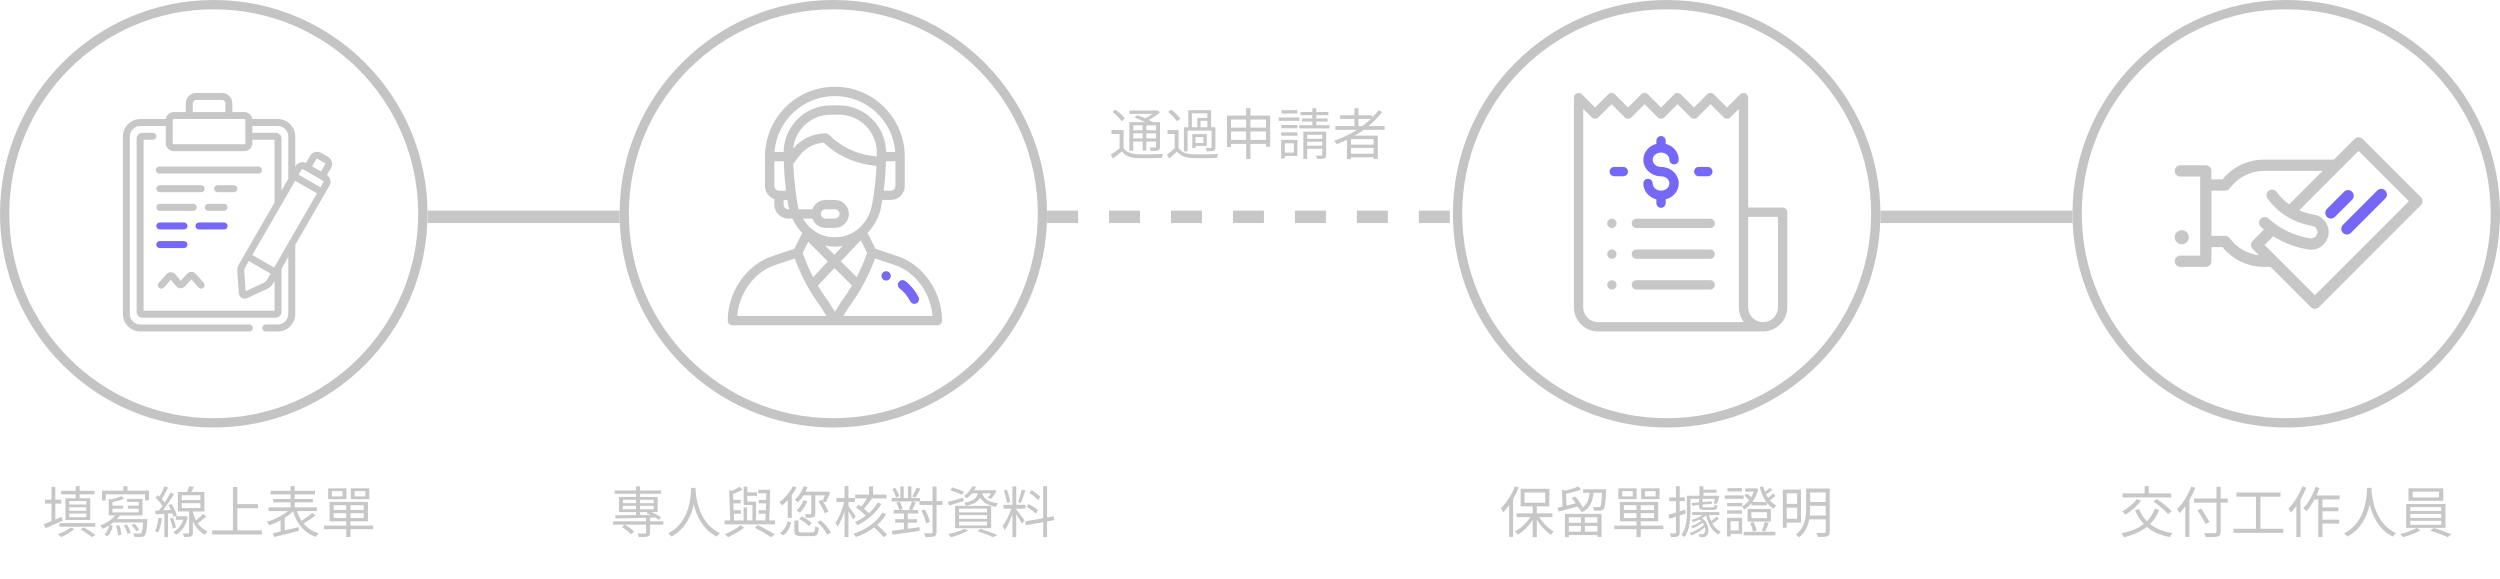 <svg width="807" height="187" viewBox="0 0 807 187" fill="none" xmlns="http://www.w3.org/2000/svg">
<path d="M286.043 87.555C285.213 87.555 284.539 88.228 284.539 89.059C284.539 89.889 285.213 90.562 286.043 90.562C286.873 90.562 287.547 89.889 287.547 89.059C287.547 88.228 286.873 87.555 286.043 87.555Z" fill="#7568F6"/>
<path d="M289.746 82.692L282.598 80.309L280.032 75.177C282.344 72.824 283.949 69.71 284.49 66.463L284.81 64.545H287.547C290.035 64.545 292.059 62.521 292.059 60.033V50.559C292.059 38.12 281.939 28 269.5 28C257.029 28 246.941 38.091 246.941 50.559V60.033C246.941 61.994 248.199 63.665 249.949 64.286V66.049C249.949 68.537 251.973 70.561 254.461 70.561H255.782C256.434 71.977 257.277 73.288 258.304 74.467C258.517 74.712 258.739 74.949 258.967 75.18L256.402 80.309L249.254 82.692C240.943 85.463 234.91 94.213 234.91 103.496C234.91 104.327 235.583 105 236.414 105H302.586C303.416 105 304.09 104.327 304.09 103.496C304.09 94.213 298.058 85.463 289.746 82.692ZM289.051 60.033C289.051 60.862 288.376 61.537 287.547 61.537H285.252C285.634 58.576 285.889 55.425 285.991 52.321C285.994 52.234 285.997 52.148 285.999 52.062H289.051V60.033ZM251.453 61.537C250.624 61.537 249.949 60.862 249.949 60.033V52.062H253.002C253.007 52.219 253.012 52.377 253.018 52.536C253.018 52.541 253.018 52.546 253.019 52.552C253.019 52.552 253.019 52.553 253.019 52.553C253.124 55.572 253.375 58.641 253.749 61.537H251.453V61.537ZM254.461 67.553C253.632 67.553 252.957 66.878 252.957 66.049V64.545H254.19L254.51 66.464C254.571 66.829 254.646 67.192 254.733 67.553H254.461ZM252.96 49.055H250.006C250.768 38.975 259.18 31.008 269.5 31.008C279.774 31.008 288.223 38.974 288.993 49.055H286.041C285.932 40.749 279.169 34.016 270.846 34.016H268.154C259.832 34.016 253.068 40.749 252.96 49.055ZM268.154 37.023H270.846C277.585 37.023 283.039 42.535 283.035 49.267C283.035 49.74 283.031 50.152 283.023 50.527C283.023 50.532 283.023 50.537 283.023 50.542L281.142 50.273C276.032 49.543 271.207 47.131 267.556 43.48C267.273 43.198 266.891 43.039 266.492 43.039C262.453 43.039 258.587 44.879 256.031 47.988C256.661 41.864 261.838 37.023 268.154 37.023ZM257.851 67.553C257.098 65.048 256.236 57.679 256.046 52.957L258.07 50.258C259.929 47.78 262.821 46.241 265.898 46.064C269.946 49.916 275.183 52.46 280.717 53.25L282.931 53.567C282.783 56.708 282.481 59.86 282.047 62.758C282.047 62.759 282.047 62.76 282.047 62.761C281.909 63.693 281.8 64.293 281.523 65.968C280.727 70.746 277.162 75.066 272.457 76.242C270.52 76.725 268.48 76.725 266.544 76.242C263.606 75.507 260.912 73.475 259.173 70.561H262.239C262.86 72.311 264.532 73.568 266.492 73.568H269.5C271.993 73.568 274.012 71.549 274.012 69.057C274.012 66.569 271.988 64.545 269.5 64.545H266.492C264.488 64.545 262.841 65.84 262.237 67.553H257.851ZM266.366 79.286C267.397 79.503 268.449 79.614 269.5 79.614C270.323 79.614 271.146 79.545 271.959 79.412L269.302 82.222L266.366 79.286ZM267.234 84.408L262.464 89.453C261.151 86.939 260.023 84.323 259.097 81.645L260.888 78.062L267.234 84.408ZM277.857 77.553L279.903 81.645C278.976 84.328 277.847 86.944 276.535 89.455L271.43 84.35L277.857 77.553ZM264.988 69.057C264.988 68.226 265.662 67.553 266.492 67.553H269.5C270.329 67.553 271.004 68.227 271.004 69.057C271.004 69.887 270.33 70.561 269.5 70.561H266.492C265.663 70.561 264.988 69.886 264.988 69.057ZM237.978 101.992C238.574 94.542 243.532 87.77 250.205 85.545L256.536 83.435C257.696 86.642 259.132 89.76 260.816 92.721C260.819 92.726 260.822 92.731 260.825 92.736C260.825 92.736 260.825 92.736 260.825 92.736C262.055 94.9 263.44 97.015 264.941 99.022L266.791 101.992H237.978ZM269.5 100.652L267.46 97.377C267.438 97.341 267.413 97.305 267.387 97.27C266.169 95.646 265.033 93.947 263.999 92.208L269.362 86.536L275.013 92.187C273.972 93.939 272.832 95.645 271.613 97.27C271.539 97.368 271.644 97.213 269.5 100.652ZM272.209 101.992L274.058 99.022C275.566 97.007 276.961 94.875 278.204 92.686C278.211 92.673 278.218 92.659 278.226 92.646C278.227 92.644 278.228 92.643 278.229 92.641C279.891 89.709 281.313 86.618 282.464 83.435L288.795 85.545C295.468 87.77 300.426 94.542 301.022 101.992H272.209Z" fill="#C7C7C7"/>
<path d="M296.503 95.906C295.498 93.895 294.025 92.107 292.245 90.738C291.587 90.231 290.643 90.354 290.136 91.013C289.63 91.671 289.753 92.615 290.411 93.122C291.833 94.216 293.009 95.643 293.812 97.251C294.184 97.995 295.087 98.294 295.829 97.924C296.572 97.553 296.874 96.65 296.503 95.906Z" fill="#7568F6"/>
<circle cx="269" cy="69" r="67.5" stroke="#C4C4C4" stroke-width="3"/>
<path d="M206.612 165.286H209.078L208.646 165.664C209.078 165.808 209.546 166.006 210.014 166.222L206.612 166.276V165.286ZM201.068 164.386V163.27H205.316V164.386H201.068ZM201.068 161.326H205.316V162.406H201.068V161.326ZM210.986 161.326V162.406H206.612V161.326H210.986ZM210.986 164.386H206.612V163.27H210.986V164.386ZM214.118 168.274H209.834V167.122L211.616 167.068C212.012 167.32 212.372 167.572 212.642 167.788L213.434 167.032C212.714 166.474 211.436 165.772 210.212 165.286H212.3V160.408H206.612V159.4H213.398V158.32H206.612V156.97H205.316V158.32H198.422V159.4H205.316V160.408H199.808V165.286H205.316V166.276C202.742 166.312 200.384 166.33 198.602 166.33L198.656 167.374C201.248 167.338 204.848 167.266 208.538 167.158V168.274H197.9V169.372H201.626L200.744 170.128C201.824 170.794 203.084 171.766 203.714 172.468L204.668 171.586C204.038 170.92 202.778 169.984 201.716 169.372H208.538V171.91C208.538 172.144 208.448 172.216 208.178 172.234C207.89 172.252 206.882 172.252 205.784 172.216C205.964 172.54 206.162 173.026 206.216 173.368C207.656 173.368 208.556 173.368 209.114 173.17C209.69 172.99 209.834 172.63 209.834 171.946V169.372H214.118V168.274ZM223.082 157.492C222.956 159.868 222.956 168.454 215.666 172.18C216.08 172.45 216.512 172.882 216.746 173.206C221.3 170.74 223.154 166.402 223.946 162.802C224.81 166.402 226.79 171.01 231.434 173.206C231.632 172.846 232.046 172.396 232.424 172.108C225.656 169.012 224.684 160.696 224.522 158.32C224.54 158.014 224.54 157.726 224.558 157.492H223.082ZM238.994 169.534C237.896 170.524 235.736 171.748 234.008 172.45C234.332 172.702 234.782 173.152 235.016 173.404C236.708 172.648 238.85 171.424 240.236 170.344L238.994 169.534ZM243.656 170.38C245.582 171.334 247.634 172.54 248.822 173.422L250.064 172.504C248.732 171.622 246.59 170.434 244.628 169.498L243.656 170.38ZM248.318 167.986C248.462 165.358 248.57 161.2 248.588 158.086H244.754V159.238H247.346C247.346 159.922 247.328 160.642 247.31 161.362H244.934V162.496H247.292C247.274 163.234 247.238 163.972 247.22 164.692H244.898V165.826H247.166C247.13 166.618 247.094 167.338 247.04 167.986H244.052V161.938H241.226V160.066H244.394V158.932H241.226V157.096H240.056V163.018H242.882V167.986H241.154V163.81H240.038V167.986H236.942L236.87 165.826H239.156V164.692H236.816L236.744 162.496H239.138V161.362H236.708L236.636 159.454C237.662 159.04 238.778 158.554 239.714 158.068L238.67 157.114C238.094 157.51 237.176 158.032 236.276 158.464L235.376 158.194L235.718 167.986H233.864V169.246H250.172V167.986H248.318ZM261.89 159.886V165.736C261.89 165.934 261.836 165.988 261.584 166.006C261.368 166.006 260.612 166.006 259.784 165.988C259.964 166.312 260.162 166.816 260.216 167.158C261.332 167.158 262.07 167.14 262.556 166.96C263.042 166.762 263.168 166.402 263.168 165.736V159.886H266.282C266.048 160.552 265.76 161.2 265.508 161.704L265.256 161.362L264.158 161.83C264.986 163.018 265.85 164.638 266.228 165.682L267.398 165.142C267.056 164.26 266.39 163 265.652 161.938L266.57 162.118C266.984 161.326 267.524 160.03 267.992 158.914L267.056 158.68L266.84 158.716H260.036C260.27 158.248 260.486 157.744 260.666 157.258L259.442 156.952C258.83 158.662 257.786 160.282 256.562 161.362C256.868 161.542 257.354 161.956 257.57 162.19C258.2 161.578 258.83 160.768 259.388 159.886H261.89ZM262.016 168.886C261.35 168.166 260 167.248 258.848 166.708L257.948 167.5C259.118 168.076 260.432 169.03 261.062 169.768L262.016 168.886ZM259.37 161.452C258.884 162.694 258.074 163.954 257.138 164.8C257.462 164.98 257.984 165.304 258.236 165.502C259.136 164.584 260.054 163.18 260.612 161.758L259.37 161.452ZM252.872 172.792C254.276 171.856 254.996 170.254 255.428 168.652L254.258 168.256C253.88 169.75 253.088 171.208 251.774 172.036L252.872 172.792ZM255.968 156.934C254.942 158.914 253.286 160.858 251.594 162.118C251.846 162.37 252.296 162.91 252.458 163.162C253.07 162.658 253.7 162.064 254.294 161.398V167.158H255.59V159.796C256.166 159.004 256.706 158.176 257.138 157.33L255.968 156.934ZM258.848 171.856C257.894 171.856 257.75 171.766 257.75 171.298V168.04H256.418V171.298C256.418 172.684 256.904 173.062 258.758 173.062H262.232C263.762 173.062 264.158 172.522 264.338 170.362C263.96 170.272 263.42 170.074 263.132 169.858C263.06 171.604 262.934 171.856 262.142 171.856H258.848ZM263.834 168.598C265.166 169.732 266.516 171.424 267.02 172.594L268.208 171.91C267.632 170.704 266.264 169.102 264.914 167.95L263.834 168.598ZM276.308 163.774C277.37 164.53 278.648 165.61 279.494 166.438C278.396 167.284 277.172 168.022 275.93 168.562C276.236 168.796 276.614 169.228 276.776 169.534C279.944 168.022 282.806 165.52 284.516 162.676L283.346 162.208C282.644 163.414 281.654 164.584 280.502 165.61C280.07 165.196 279.494 164.71 278.9 164.224C279.728 163.288 280.718 162.01 281.51 160.912L281.438 160.876H286.172V159.652H281.834V156.988H280.52V159.652H276.038V160.876H279.89C279.368 161.758 278.648 162.766 278.018 163.558C277.712 163.324 277.388 163.09 277.1 162.892L276.308 163.774ZM276.218 166.69C275.876 166.168 274.418 164.062 273.878 163.396V162.028H275.984V160.786H273.878V156.934H272.618V160.786H269.99V162.028H272.492C271.934 164.494 270.782 167.302 269.648 168.814C269.882 169.12 270.206 169.642 270.35 170.002C271.196 168.832 272.006 166.942 272.618 164.98V173.35H273.878V164.98C274.454 165.916 275.156 167.104 275.462 167.716L276.218 166.69ZM284.822 165.466C283.004 168.58 279.548 171.01 275.462 172.288C275.768 172.576 276.092 173.026 276.272 173.35C278.486 172.594 280.502 171.55 282.194 170.236C283.364 171.298 284.624 172.594 285.272 173.422L286.352 172.594C285.632 171.748 284.3 170.47 283.148 169.444C284.3 168.436 285.272 167.284 286.028 166.006L284.822 165.466ZM295.91 157.366C295.586 158.212 294.956 159.472 294.506 160.246L295.424 160.66C295.928 159.94 296.54 158.806 297.098 157.834L295.91 157.366ZM290.276 160.138C290.096 159.418 289.538 158.302 288.98 157.456L288.008 157.888C288.548 158.734 289.088 159.886 289.268 160.624L290.276 160.138ZM294.308 164.638H290.402L291.356 164.296C291.23 163.648 290.834 162.64 290.366 161.902L289.322 162.262C289.736 163.018 290.132 163.99 290.24 164.638H288.494V165.772H291.788V167.608H288.944V168.724H291.788V170.848C290.312 171.046 288.962 171.208 287.882 171.334L288.08 172.594C290.366 172.288 293.732 171.82 296.864 171.37L296.828 170.182L293.03 170.686V168.724H295.982V167.608H293.03V165.772H296.36V164.638H294.452C294.794 164.008 295.226 163.072 295.604 162.226L294.398 161.866C294.164 162.604 293.732 163.684 293.372 164.368L294.308 164.638ZM304.226 161.74H302.318V157.06H301.022V161.74H297.008V160.75H294.2V157.024H293.084V160.75H291.716V157.024H290.618V160.75H287.828V161.866H296.81V163H301.022V171.73C301.022 172.036 300.914 172.144 300.608 172.144C300.32 172.162 299.33 172.162 298.25 172.126C298.448 172.468 298.664 173.044 298.736 173.386C300.194 173.386 301.058 173.35 301.598 173.152C302.102 172.918 302.318 172.54 302.318 171.73V163H304.226V161.74ZM300.158 168.49C299.96 167.392 299.258 165.718 298.502 164.422L297.386 164.818C298.124 166.132 298.79 167.842 298.97 168.922L300.158 168.49ZM315.656 159.256C315.224 160.894 314.144 161.794 311.21 162.316C311.426 162.55 311.732 162.982 311.84 163.27C314.396 162.766 315.728 161.92 316.43 160.588C317.096 161.884 318.41 163.036 321.47 163.576C321.596 163.252 321.902 162.748 322.154 162.496C318.464 161.956 317.456 160.642 317.06 159.256H319.94C319.616 159.778 319.22 160.282 318.842 160.642L319.904 161.02C320.552 160.39 321.218 159.382 321.722 158.464L320.822 158.194L320.606 158.248H314.45C314.684 157.87 314.882 157.51 315.062 157.132L313.856 156.934C313.388 158.014 312.488 159.22 311.138 160.156C311.462 160.282 311.894 160.57 312.146 160.822C312.776 160.336 313.298 159.814 313.748 159.256H315.656ZM309.59 168.364H318.608V169.624H309.59V168.364ZM309.59 166.258H318.608V167.5H309.59V166.258ZM309.59 164.188H318.608V165.394H309.59V164.188ZM308.294 170.506H319.94V163.288H308.294V170.506ZM311.138 158.716C310.274 158.266 308.618 157.672 307.376 157.33L306.782 158.248C308.06 158.644 309.716 159.274 310.544 159.76L311.138 158.716ZM310.922 160.678C309.086 161.182 307.196 161.722 305.9 162.028L306.422 163.198C307.772 162.766 309.464 162.244 311.084 161.722L310.922 160.678ZM311.3 170.686C310.022 171.406 307.862 172.036 306.026 172.414C306.332 172.648 306.782 173.17 307.016 173.422C308.798 172.936 311.048 172.108 312.506 171.262L311.3 170.686ZM315.494 171.424C317.456 172.072 319.4 172.828 320.516 173.404L321.992 172.738C320.678 172.144 318.536 171.37 316.592 170.74L315.494 171.424ZM335.798 160.408C335.222 159.742 333.98 158.824 332.972 158.212L332.288 159.112C333.314 159.778 334.538 160.75 335.114 161.434L335.798 160.408ZM335.024 164.71C334.394 164.062 333.062 163.252 332 162.694L331.37 163.63C332.45 164.206 333.728 165.124 334.358 165.79L335.024 164.71ZM329.822 158.014C329.552 159.22 329.048 161.002 328.634 162.064L329.498 162.352C329.984 161.344 330.542 159.652 330.974 158.302L329.822 158.014ZM326.078 162.028C325.952 160.948 325.538 159.328 325.016 158.086L324.044 158.32C324.512 159.58 324.926 161.236 325.016 162.316L326.078 162.028ZM328.04 164.206H330.974V162.946H328.04V157.006H326.798V162.946H323.918V164.206H326.438C325.808 166.222 324.674 168.544 323.63 169.804C323.846 170.128 324.17 170.722 324.314 171.1C325.214 169.894 326.132 167.896 326.798 165.97V173.368H328.04V165.988C328.688 166.996 329.534 168.382 329.858 169.048L330.74 168.004C330.344 167.392 328.544 165.016 328.04 164.458V164.206ZM340.316 167.896L340.118 166.672L337.994 167.05V156.952H336.734V167.284L330.938 168.31L331.154 169.552L336.734 168.544V173.368H337.994V168.31L340.316 167.896Z" fill="#C7C7C7"/>
<line x1="138" y1="70" x2="200" y2="70" stroke="#C7C7C7" stroke-width="4"/>
<line x1="607" y1="70" x2="669" y2="70" stroke="#C7C7C7" stroke-width="4"/>
<line x1="338" y1="70" x2="469" y2="70" stroke="#C7C7C7" stroke-width="4" stroke-dasharray="10 10"/>
<circle cx="538" cy="69" r="67.5" stroke="#C4C4C4" stroke-width="3"/>
<path d="M575.434 66.996H564.303V31.504C564.303 30.896 563.937 30.347 563.375 30.115C562.813 29.882 562.166 30.011 561.736 30.441L557.475 34.701L553.215 30.441C552.628 29.853 551.676 29.853 551.088 30.441L546.828 34.701L542.568 30.441C541.981 29.853 541.029 29.853 540.441 30.441L536.181 34.701L531.921 30.441C531.333 29.853 530.381 29.853 529.794 30.441L525.534 34.701L521.274 30.441C520.686 29.853 519.734 29.853 519.147 30.441L514.886 34.701L510.626 30.441C510.043 29.857 509.099 29.854 508.51 30.432C508.201 30.736 508.051 31.141 508.061 31.544V99.18C508.061 103.492 511.569 107 515.881 107H569.116C569.116 107 569.116 107 569.116 107C569.117 107 569.117 107 569.118 107C573.43 107 576.938 103.492 576.938 99.18V68.5C576.938 67.669 576.265 66.996 575.434 66.996ZM515.881 103.992C513.227 103.992 511.069 101.833 511.069 99.18V35.137L513.823 37.891C514.41 38.478 515.363 38.478 515.95 37.891L520.21 33.631L524.47 37.891C525.058 38.478 526.01 38.478 526.597 37.891L530.858 33.631L535.118 37.891C535.705 38.478 536.658 38.478 537.245 37.891L541.505 33.631L545.765 37.891C546.353 38.478 547.305 38.478 547.892 37.891L552.153 33.631L556.413 37.891C557 38.478 557.953 38.478 558.54 37.891L561.296 35.135V68.5C561.296 68.514 561.298 68.527 561.298 68.541V99.18C561.298 100.994 561.921 102.664 562.961 103.992H515.881ZM573.93 99.18C573.93 101.833 571.771 103.992 569.118 103.992C566.464 103.992 564.305 101.833 564.305 99.18V70.004H573.93V99.18Z" fill="#C7C7C7"/>
<path d="M536.183 53.89C534.691 53.89 533.477 52.85 533.477 51.573C533.477 50.295 534.691 49.255 536.183 49.255C537.676 49.255 538.89 50.295 538.89 51.573C538.89 52.403 539.564 53.077 540.394 53.077C541.225 53.077 541.898 52.403 541.898 51.573C541.898 49.121 540.111 47.053 537.687 46.436V45.417C537.687 44.586 537.014 43.913 536.183 43.913C535.353 43.913 534.68 44.586 534.68 45.417V46.436C532.256 47.053 530.469 49.121 530.469 51.573C530.469 54.509 533.032 56.898 536.183 56.898C537.676 56.898 538.89 57.938 538.89 59.216C538.89 60.494 537.676 61.533 536.183 61.533C534.691 61.533 533.477 60.494 533.477 59.216C533.477 58.385 532.803 57.712 531.973 57.712C531.142 57.712 530.469 58.385 530.469 59.216C530.469 61.667 532.256 63.736 534.68 64.353V65.58C534.68 66.41 535.353 67.084 536.183 67.084C537.014 67.084 537.687 66.41 537.687 65.58V64.353C540.111 63.736 541.898 61.667 541.898 59.216C541.898 56.279 539.334 53.89 536.183 53.89Z" fill="#7568F6"/>
<path d="M551.292 53.891H548.361C547.531 53.891 546.857 54.564 546.857 55.395C546.857 56.225 547.531 56.898 548.361 56.898H551.292C552.123 56.898 552.796 56.225 552.796 55.395C552.796 54.564 552.123 53.891 551.292 53.891Z" fill="#7568F6"/>
<path d="M524.005 53.891H521.074C520.244 53.891 519.57 54.564 519.57 55.395C519.57 56.225 520.244 56.898 521.074 56.898H524.005C524.836 56.898 525.509 56.225 525.509 55.395C525.509 54.564 524.836 53.891 524.005 53.891Z" fill="#7568F6"/>
<path d="M552.052 70.606H528.227C527.396 70.606 526.723 71.28 526.723 72.11C526.723 72.941 527.396 73.614 528.227 73.614H552.052C552.882 73.614 553.556 72.941 553.556 72.11C553.556 71.28 552.882 70.606 552.052 70.606Z" fill="#C7C7C7"/>
<path d="M521.376 71.047C521.096 70.767 520.708 70.606 520.312 70.606C519.917 70.606 519.529 70.767 519.249 71.047C518.97 71.327 518.809 71.715 518.809 72.11C518.809 72.506 518.97 72.894 519.249 73.174C519.529 73.453 519.917 73.614 520.312 73.614C520.708 73.614 521.096 73.453 521.376 73.174C521.655 72.894 521.816 72.506 521.816 72.11C521.816 71.715 521.655 71.327 521.376 71.047Z" fill="#C7C7C7"/>
<path d="M552.052 80.532H528.227C527.396 80.532 526.723 81.206 526.723 82.036C526.723 82.867 527.396 83.54 528.227 83.54H552.052C552.882 83.54 553.556 82.867 553.556 82.036C553.556 81.206 552.882 80.532 552.052 80.532Z" fill="#C7C7C7"/>
<path d="M521.376 80.973C521.096 80.693 520.708 80.532 520.312 80.532C519.917 80.532 519.529 80.693 519.249 80.973C518.97 81.253 518.809 81.641 518.809 82.036C518.809 82.432 518.97 82.82 519.249 83.099C519.529 83.379 519.917 83.54 520.312 83.54C520.708 83.54 521.096 83.379 521.376 83.099C521.655 82.82 521.816 82.432 521.816 82.036C521.816 81.641 521.655 81.253 521.376 80.973Z" fill="#C7C7C7"/>
<path d="M552.052 90.457H528.227C527.396 90.457 526.723 91.13 526.723 91.961C526.723 92.791 527.396 93.465 528.227 93.465H552.052C552.882 93.465 553.556 92.791 553.556 91.961C553.556 91.13 552.882 90.457 552.052 90.457Z" fill="#C7C7C7"/>
<path d="M521.376 90.898C521.096 90.618 520.708 90.457 520.312 90.457C519.917 90.457 519.529 90.618 519.249 90.898C518.97 91.177 518.809 91.565 518.809 91.961C518.809 92.356 518.97 92.745 519.249 93.024C519.529 93.304 519.917 93.465 520.312 93.465C520.708 93.465 521.096 93.304 521.376 93.024C521.655 92.745 521.816 92.356 521.816 91.961C521.816 91.565 521.655 91.177 521.376 90.898Z" fill="#C7C7C7"/>
<path d="M489.004 156.988C487.978 159.706 486.25 162.37 484.468 164.08C484.702 164.386 485.08 165.088 485.224 165.376C485.872 164.71 486.538 163.936 487.15 163.072V173.332H488.428V161.11C489.13 159.94 489.742 158.662 490.264 157.366L489.004 156.988ZM492.118 158.986H498.796V162.28H492.118V158.986ZM501.118 166.924V165.7H496.078V163.468H500.128V157.78H490.858V163.468H494.746V165.7H489.526V166.924H493.972C492.766 168.832 490.858 170.614 489.004 171.532C489.31 171.784 489.706 172.27 489.94 172.594C491.686 171.586 493.486 169.786 494.746 167.806V173.386H496.078V167.752C497.302 169.714 499.03 171.586 500.632 172.63C500.866 172.288 501.298 171.802 501.586 171.568C499.858 170.632 498.04 168.814 496.852 166.924H501.118ZM510.874 163.774C510.478 162.748 509.434 161.308 508.408 160.264L507.346 160.822C507.796 161.308 508.264 161.866 508.66 162.46C507.634 162.712 506.626 162.964 505.69 163.198L505.528 159.382C507.202 159.04 509.038 158.536 510.388 157.978L509.47 157.006C508.48 157.492 506.842 157.996 505.348 158.374L504.196 158.05L504.376 163.504C503.8 163.648 503.26 163.774 502.792 163.882L503.152 165.16C504.844 164.71 507.112 164.098 509.29 163.504C509.47 163.828 509.614 164.116 509.704 164.386L510.874 163.774ZM510.334 166.978V168.742H506.428V166.978H510.334ZM515.662 168.742H511.594V166.978H515.662V168.742ZM511.594 171.604V169.768H515.662V171.604H511.594ZM506.428 171.604V169.768H510.334V171.604H506.428ZM505.168 173.368H506.428V172.72H515.662V173.296H516.976V165.88H505.168V173.368ZM511.018 157.942V159.076H513.124C512.872 161.488 512.206 163.378 509.848 164.404C510.136 164.62 510.496 165.07 510.622 165.358C513.286 164.134 514.078 161.938 514.384 159.076H517.12C516.976 162.082 516.814 163.234 516.562 163.522C516.418 163.702 516.256 163.72 515.986 163.702C515.716 163.702 514.978 163.702 514.204 163.63C514.402 163.972 514.528 164.44 514.564 164.818C515.356 164.854 516.148 164.872 516.58 164.836C517.048 164.782 517.372 164.656 517.642 164.332C518.092 163.828 518.254 162.406 518.434 158.5C518.452 158.302 518.452 157.942 518.452 157.942H511.018ZM534.454 160.228H530.98V158.536H534.454V160.228ZM535.696 157.636H529.756V161.128H535.696V157.636ZM527.056 160.228H523.618V158.536H527.056V160.228ZM528.316 157.636H522.412V161.128H528.316V157.636ZM524.194 167.212V165.664H528.262V167.212H524.194ZM524.194 163.108H528.262V164.638H524.194V163.108ZM533.914 164.638H529.63V163.108H533.914V164.638ZM533.914 167.212H529.63V165.664H533.914V167.212ZM536.938 169.66H529.63V168.292H535.282V162.028H522.898V168.292H528.262V169.66H521.098V170.83H528.262V173.368H529.63V170.83H536.938V169.66ZM543.994 164.494C543.4 164.692 542.788 164.89 542.212 165.07V161.776H543.868V160.552H542.212V156.952H541.006V160.552H538.81V161.776H541.006V165.448C540.088 165.736 539.242 165.988 538.558 166.168L538.9 167.464C539.53 167.266 540.25 167.032 541.006 166.78V171.856C541.006 172.108 540.916 172.18 540.7 172.18C540.484 172.18 539.782 172.18 539.008 172.162C539.188 172.504 539.35 173.062 539.404 173.368C540.52 173.386 541.204 173.332 541.618 173.152C542.068 172.918 542.212 172.558 542.212 171.856V166.384C542.86 166.168 543.526 165.952 544.174 165.736L543.994 164.494ZM545.686 161.038H553.624C553.48 161.56 553.3 162.082 553.138 162.46L554.164 162.676C554.47 162.064 554.794 161.056 555.028 160.192L554.218 159.994L554.002 160.03H549.862V159.058H554.092V158.068H549.862V156.97H548.584V160.03H544.534V165.124C544.534 167.446 544.354 170.506 542.752 172.666C543.022 172.792 543.526 173.17 543.742 173.35C545.452 171.064 545.686 167.644 545.686 165.124V161.038ZM552.958 164.602C553.966 164.602 554.308 164.332 554.398 163.234C554.11 163.162 553.678 163.036 553.444 162.892C553.408 163.648 553.3 163.756 552.814 163.756H550.366C549.7 163.756 549.592 163.702 549.592 163.342V162.91L552.616 162.622L552.508 161.794L549.592 162.064V161.092H548.44V162.172L546.118 162.388L546.208 163.234L548.44 163.018V163.342C548.44 164.368 548.818 164.602 550.276 164.602H552.958ZM554.092 166.816C553.66 167.23 552.976 167.788 552.346 168.256C552.058 167.626 551.824 166.942 551.644 166.24H554.992V165.304H546.208V166.24H549.592C548.656 166.906 547.234 167.5 546.01 167.86C546.136 168.022 546.37 168.364 546.46 168.562C547.162 168.346 547.9 168.058 548.602 167.698C548.8 167.842 548.98 168.004 549.142 168.166C548.35 168.832 546.964 169.498 545.848 169.822C546.046 170.002 546.28 170.362 546.388 170.56C547.468 170.146 548.764 169.408 549.646 168.724C549.808 168.94 549.934 169.156 550.042 169.372C548.998 170.416 547 171.55 545.416 172.072C545.632 172.27 545.866 172.63 545.992 172.864C547.432 172.27 549.196 171.208 550.348 170.182C550.582 171.1 550.438 171.892 550.078 172.216C549.88 172.414 549.646 172.45 549.376 172.45C549.106 172.45 548.728 172.432 548.314 172.378C548.494 172.666 548.584 173.098 548.602 173.368C548.962 173.404 549.286 173.404 549.574 173.404C550.078 173.386 550.456 173.296 550.852 172.936C551.86 172.072 551.842 169.084 549.43 167.266C549.916 166.978 550.366 166.672 550.744 166.348C551.374 169.12 552.652 171.46 554.686 172.558C554.848 172.252 555.208 171.838 555.442 171.604C554.308 171.1 553.408 170.164 552.724 169.012C553.426 168.58 554.236 168.004 554.884 167.428L554.092 166.816ZM562.282 157.564H557.62V158.644H562.282V157.564ZM562.858 159.922H556.756V161.02H562.858V159.922ZM562.354 163.414V162.352H557.512V163.414H562.354ZM561.22 168.238V171.244H558.628V168.238H561.22ZM562.354 167.14H557.494V173.17H558.628V172.324H562.354V167.14ZM557.512 165.808H562.354V164.728H557.512V165.808ZM562.876 172.828H573.082V171.658H562.876V172.828ZM570.364 167.284H565.342V165.34H570.364V167.284ZM571.642 164.278H564.118V168.364H571.642V164.278ZM569.806 171.586C570.148 170.866 570.562 169.786 570.94 168.796L569.68 168.49C569.482 169.318 569.05 170.542 568.726 171.298L569.806 171.586ZM567.034 171.262C566.89 170.506 566.494 169.354 566.08 168.49L564.946 168.796C565.36 169.678 565.72 170.848 565.828 171.604L567.034 171.262ZM572.38 159.31C571.984 159.724 571.318 160.282 570.76 160.714C570.526 160.354 570.292 159.958 570.094 159.562C570.706 159.184 571.408 158.68 572.038 158.194L571.264 157.456C570.886 157.834 570.274 158.374 569.752 158.788C569.5 158.212 569.302 157.6 569.14 156.988L568.042 157.24C568.51 159.058 569.212 160.732 570.184 162.046H565.666C566.494 160.894 567.178 159.49 567.556 157.87L566.8 157.582L566.584 157.636H563.362V158.716H566.098C565.882 159.346 565.612 159.958 565.27 160.516C564.874 160.084 564.334 159.634 563.848 159.292L563.092 160.03C563.614 160.426 564.208 160.984 564.622 161.47C563.938 162.334 563.128 163.036 562.282 163.486C562.552 163.72 562.876 164.188 563.038 164.476C563.866 163.99 564.658 163.288 565.36 162.442V163.126H570.382V162.298C570.994 163.09 571.714 163.738 572.524 164.206C572.722 163.882 573.1 163.414 573.388 163.18C572.596 162.766 571.894 162.172 571.3 161.434C571.894 161.056 572.56 160.57 573.154 160.084L572.38 159.31ZM580.12 159.256V162.658H576.754V159.256H580.12ZM576.754 167.464V163.882H580.12V167.464H576.754ZM581.362 168.706V158.05H575.494V170.362H576.754V168.706H581.362ZM584.206 166.42C584.296 165.61 584.314 164.818 584.314 164.08V163.27H589.336V166.42H584.206ZM589.336 158.968V162.046H584.314V158.968H589.336ZM590.632 157.708H583.018V164.08C583.018 166.87 582.712 170.254 579.688 172.576C579.958 172.756 580.462 173.206 580.678 173.494C582.712 171.928 583.63 169.786 584.026 167.644H589.336V171.604C589.336 171.928 589.21 172.036 588.868 172.054C588.58 172.054 587.446 172.072 586.276 172.036C586.492 172.378 586.708 172.972 586.78 173.332C588.31 173.332 589.3 173.296 589.876 173.098C590.452 172.864 590.632 172.45 590.632 171.604V157.708Z" fill="#C7C7C7"/>
<path d="M704.279 78.863C705.535 78.863 706.557 77.841 706.557 76.584C706.557 75.328 705.535 74.306 704.279 74.306C703.022 74.306 702 75.328 702 76.584C702 77.841 703.022 78.863 704.279 78.863Z" fill="#C7C7C7"/>
<path d="M759.256 61.89C758.544 61.178 757.39 61.178 756.678 61.89L751.137 67.431C750.426 68.143 750.426 69.297 751.137 70.009C751.493 70.365 751.96 70.543 752.426 70.543C752.893 70.543 753.359 70.365 753.715 70.009L759.256 64.468C759.968 63.756 759.968 62.602 759.256 61.89Z" fill="#7568F6"/>
<path d="M756.294 75.164C756.65 75.52 757.116 75.698 757.583 75.698C758.049 75.698 758.516 75.52 758.871 75.164L769.953 64.082C770.665 63.371 770.665 62.216 769.953 61.504C769.241 60.793 768.087 60.793 767.375 61.504L756.294 72.586C755.582 73.298 755.582 74.452 756.294 75.164Z" fill="#7568F6"/>
<path d="M781.466 63.654L762.648 44.836C761.936 44.124 760.782 44.124 760.07 44.836L753.385 51.52H730.825C725.627 51.52 720.679 53.888 717.403 57.9H713.848V55.166C713.848 54.159 713.032 53.343 712.026 53.343H703.823C702.816 53.343 702 54.159 702 55.166C702 56.172 702.816 56.989 703.823 56.989H710.203V82.508H703.823C702.816 82.508 702 83.324 702 84.331C702 85.338 702.816 86.154 703.823 86.154H712.026C713.032 86.154 713.848 85.338 713.848 84.331V79.774H717.403C720.679 83.786 725.628 86.154 730.825 86.154H732.946L745.956 99.164C746.312 99.52 746.778 99.698 747.245 99.698C747.711 99.698 748.178 99.52 748.534 99.164L781.466 66.232C781.808 65.89 782 65.426 782 64.943C782 64.46 781.808 63.996 781.466 63.654ZM719.771 76.877C719.428 76.407 718.88 76.128 718.298 76.128H713.848V61.546H718.298C718.88 61.546 719.428 61.267 719.771 60.796C722.341 57.271 726.473 55.166 730.825 55.166H749.74L738.925 65.98C737.404 64.868 736.049 63.514 734.908 61.946C734.316 61.132 733.176 60.952 732.362 61.544C731.548 62.137 731.368 63.277 731.96 64.091C735.419 68.845 740.522 71.968 746.33 72.884C747.447 73.06 748.212 74.112 748.036 75.229C747.86 76.346 746.809 77.11 745.691 76.935C740.646 76.139 736.001 73.925 732.258 70.533C731.512 69.857 730.36 69.914 729.684 70.66C729.007 71.406 729.064 72.558 729.81 73.234C730.137 73.531 730.471 73.816 730.809 74.096L727.138 77.768C726.796 78.109 726.604 78.573 726.604 79.057C726.604 79.54 726.796 80.004 727.138 80.346L729.202 82.41C725.462 81.958 722.019 79.961 719.771 76.877ZM747.245 95.297L731.004 79.057L733.794 76.266C737.208 78.436 741.051 79.894 745.123 80.536C745.422 80.583 745.72 80.606 746.014 80.606C748.766 80.606 751.195 78.6 751.637 75.796C752.126 72.694 750 69.772 746.898 69.282C745.247 69.022 743.665 68.548 742.182 67.879L761.359 48.702L777.599 64.943L747.245 95.297Z" fill="#C7C7C7"/>
<circle cx="738" cy="69" r="67.5" stroke="#C4C4C4" stroke-width="3"/>
<path d="M700.848 159.274H693.63V156.916H692.298V159.274H685.17V160.57H700.848V159.274ZM695.124 161.866C696.834 163.054 698.886 164.782 699.84 165.952L701.01 165.034C699.984 163.846 697.878 162.19 696.186 161.056L695.124 161.866ZM689.76 161.128C688.662 162.64 686.79 164.134 685.026 165.07C685.368 165.304 685.872 165.844 686.124 166.132C687.852 165.052 689.868 163.36 691.11 161.65L689.76 161.128ZM695.592 164.206C694.998 165.826 694.134 167.158 693.036 168.256C691.938 167.14 691.074 165.826 690.48 164.296L689.202 164.692C689.904 166.438 690.84 167.914 692.01 169.156C690.138 170.614 687.69 171.568 684.774 172.18C685.062 172.486 685.494 173.116 685.62 173.44C688.536 172.702 691.02 171.658 693 170.092C694.908 171.694 697.374 172.792 700.416 173.368C700.596 173.008 700.992 172.396 701.298 172.108C698.328 171.622 695.898 170.632 694.044 169.156C695.286 167.932 696.276 166.438 696.978 164.602L695.592 164.206ZM707.328 157.06C706.302 159.85 704.592 162.586 702.756 164.332C703.008 164.638 703.422 165.34 703.584 165.646C704.196 165.016 704.826 164.278 705.402 163.468V173.332H706.734V161.398C707.472 160.156 708.102 158.824 708.642 157.474L707.328 157.06ZM719.118 160.93H716.832V157.15H715.482V160.93H708.228V162.262H715.482V171.55C715.482 171.964 715.32 172.072 714.924 172.108C714.492 172.126 713.016 172.126 711.504 172.072C711.702 172.432 711.954 173.044 712.026 173.386C713.97 173.404 715.176 173.386 715.878 173.17C716.544 172.972 716.832 172.558 716.832 171.55V162.262H719.118V160.93ZM713.214 168.508C712.638 167.41 711.45 165.538 710.514 164.152L709.362 164.692C710.28 166.132 711.432 168.058 711.972 169.174L713.214 168.508ZM729.684 170.668V160.336H736.146V158.968H721.926V160.336H728.226V170.668H720.99V172H737.046V170.668H729.684ZM743.166 157.006C742.158 159.742 740.502 162.424 738.72 164.152C738.972 164.44 739.368 165.178 739.494 165.484C740.106 164.854 740.718 164.134 741.276 163.342V173.35H742.608V161.272C743.31 160.03 743.958 158.716 744.444 157.42L743.166 157.006ZM755.244 161.218V159.94H747.756C748.116 159.148 748.458 158.338 748.746 157.51L747.468 157.168C746.586 159.796 745.128 162.388 743.508 164.062C743.814 164.278 744.336 164.728 744.552 164.962C745.452 163.954 746.334 162.658 747.108 161.218H748.35V173.368H749.7V169.012H755.082V167.752H749.7V165.034H754.83V163.792H749.7V161.218H755.244ZM764.082 157.492C763.956 159.868 763.956 168.454 756.666 172.18C757.08 172.45 757.512 172.882 757.746 173.206C762.3 170.74 764.154 166.402 764.946 162.802C765.81 166.402 767.79 171.01 772.434 173.206C772.632 172.846 773.046 172.396 773.424 172.108C766.656 169.012 765.684 160.696 765.522 158.32C765.54 158.014 765.54 157.726 765.558 157.492H764.082ZM787.302 160.588H778.788V158.716H787.302V160.588ZM788.688 157.636H777.456V161.668H788.688V157.636ZM778.032 168.112H788.022V169.408H778.032V168.112ZM778.032 165.898H788.022V167.158H778.032V165.898ZM778.032 163.684H788.022V164.944H778.032V163.684ZM789.39 170.398V162.694H776.7V170.398H780.066C778.95 171.136 776.628 171.964 774.756 172.396C775.08 172.666 775.512 173.116 775.746 173.386C777.582 172.918 779.904 172.054 781.344 171.172L780.138 170.398H789.39ZM784.458 171.298C786.348 171.856 788.76 172.774 790.11 173.404L791.262 172.432C789.858 171.856 787.464 170.974 785.61 170.434L784.458 171.298Z" fill="#C7C7C7"/>
<path d="M368.836 40.46V42.044H365.812V40.46H368.836ZM373.174 42.044H370.042V40.46H373.174V42.044ZM370.042 44.672V43.034H373.174V44.672H370.042ZM365.812 44.672V43.034H368.836V44.672H365.812ZM365.812 45.698H368.836V48.614H370.042V45.698H373.174V47.336C373.174 47.57 373.102 47.642 372.868 47.642C372.652 47.642 371.878 47.66 371.032 47.624C371.194 47.93 371.356 48.398 371.41 48.722C372.616 48.722 373.372 48.704 373.84 48.524C374.308 48.326 374.452 48.002 374.452 47.354V39.434H372.184C371.788 39.218 371.32 38.966 370.798 38.714C372.13 38.048 373.48 37.148 374.434 36.248L373.606 35.618L373.354 35.69H364.57V36.752H372.076C371.356 37.274 370.474 37.796 369.61 38.174C368.764 37.814 367.882 37.454 367.108 37.184L366.262 37.94C367.342 38.336 368.62 38.912 369.682 39.434H364.552V48.686H365.812V45.698ZM363.094 38.246C362.518 37.364 361.186 36.158 360.052 35.348L359.116 36.176C360.25 37.022 361.546 38.282 362.104 39.164L363.094 38.246ZM362.698 41.99H358.81V43.25H361.402V47.876C360.484 48.614 359.458 49.37 358.594 49.91L359.242 51.206C360.268 50.45 361.222 49.676 362.14 48.884C363.238 50.306 364.858 50.936 367.216 51.026C369.196 51.116 373.012 51.08 375.01 50.99C375.082 50.594 375.28 49.982 375.424 49.676C373.282 49.82 369.178 49.874 367.216 49.784C365.11 49.712 363.562 49.118 362.698 47.768V41.99ZM384.748 36.608H389.734V38.066H386.512V41.09H384.748V36.608ZM387.52 41.09V39.002H389.734V41.09H387.52ZM383.362 42.152H391.102V47.534C391.102 47.696 391.03 47.768 390.814 47.786C390.634 47.786 389.968 47.786 389.212 47.768C389.356 48.074 389.518 48.542 389.572 48.848C390.652 48.848 391.336 48.848 391.768 48.65C392.218 48.47 392.326 48.146 392.326 47.534V41.09H390.94V35.564H383.578V41.09H382.174V48.848H383.362V42.152ZM388.492 46.166H385.918V44.258H388.492V46.166ZM389.536 43.304H384.874V47.804H385.918V47.102H389.536V43.304ZM380.986 38.318C380.428 37.436 379.186 36.212 378.088 35.384L377.062 36.14C378.16 37.004 379.366 38.246 379.906 39.146L380.986 38.318ZM380.446 41.99H376.9V43.25H379.186V47.858C378.376 48.614 377.458 49.37 376.702 49.928L377.404 51.206C378.286 50.432 379.114 49.676 379.906 48.902C381.022 50.306 382.642 50.936 385 51.026C387.016 51.116 390.814 51.08 392.83 50.99C392.884 50.594 393.1 49.982 393.262 49.676C391.102 49.82 386.962 49.874 384.982 49.784C382.876 49.712 381.292 49.1 380.446 47.768V41.99ZM403.63 45.158V42.44H408.67V45.158H403.63ZM397.384 45.158V42.44H402.262V45.158H397.384ZM402.262 38.588V41.198H397.384V38.588H402.262ZM408.67 38.588V41.198H403.63V38.588H408.67ZM403.63 37.31V34.934H402.262V37.31H396.07V47.48H397.384V46.454H402.262V51.35H403.63V46.454H408.67V47.39H410.02V37.31H403.63ZM418.768 35.564H413.656V36.644H418.768V35.564ZM419.416 37.922H412.756V39.02H419.416V37.922ZM418.804 40.352H413.584V41.414H418.804V40.352ZM413.584 43.808H418.804V42.728H413.584V43.808ZM417.67 46.238V49.262H414.736V46.238H417.67ZM418.822 45.14H413.566V51.17H414.736V50.342H418.822V45.14ZM421.954 47.048V45.752H426.832V47.048H421.954ZM426.832 43.52V44.798H421.954V43.52H426.832ZM428.092 42.494H420.712V51.332H421.954V48.002H426.832V49.946C426.832 50.162 426.778 50.216 426.562 50.234C426.328 50.234 425.59 50.252 424.78 50.216C424.96 50.522 425.122 50.99 425.158 51.314C426.274 51.314 427.03 51.314 427.498 51.134C427.966 50.936 428.092 50.612 428.092 49.964V42.494ZM424.888 40.424V39.236H428.524V38.246H424.888V37.166H428.794V36.158H424.888V34.934H423.61V36.158H419.812V37.166H423.61V38.246H420.28V39.236H423.61V40.424H419.362V41.45H429.19V40.424H424.888ZM438.514 40.694V38.39H442.51C441.664 39.2 440.746 39.974 439.774 40.694H438.514ZM443.392 46.688H436.102V44.906H443.392V46.688ZM436.102 49.622V47.75H443.392V49.622H436.102ZM446.956 41.9V40.694H441.772C443.41 39.344 444.886 37.832 446.146 36.176L445.012 35.564C444.4 36.392 443.716 37.184 442.96 37.94V37.202H438.514V34.952H437.2V37.202H432.61V38.39H437.2V40.694H431.044V41.9H438.046C435.778 43.358 433.258 44.546 430.648 45.464C430.9 45.734 431.332 46.274 431.494 46.562C432.592 46.148 433.708 45.662 434.788 45.14V51.368H436.102V50.792H443.392V51.296H444.76V43.772H437.326C438.316 43.196 439.288 42.566 440.224 41.9H446.956Z" fill="#C7C7C7"/>
<path d="M107.136 52.22C106.954 51.541 106.519 50.974 105.91 50.622L103.697 49.345C103.089 48.993 102.38 48.9 101.701 49.082C101.022 49.264 100.455 49.699 100.103 50.307L98.783 52.594C98.222 52.331 97.593 52.273 96.987 52.435C96.309 52.617 95.741 53.053 95.39 53.661L95.307 53.805V44.062C95.307 40.952 92.777 38.422 89.667 38.422H81.441C81.257 37.149 80.162 36.166 78.839 36.166H75.004V33.384C75.004 31.518 73.486 30 71.62 30H63.349C61.483 30 59.965 31.518 59.965 33.384V36.166H56.13C54.807 36.166 53.711 37.149 53.528 38.422H45.302C42.192 38.422 39.662 40.952 39.662 44.062V101.36C39.662 104.47 42.192 107 45.302 107H80.5C81.123 107 81.628 106.495 81.628 105.872C81.628 105.249 81.123 104.744 80.5 104.744H45.302C43.436 104.744 41.918 103.226 41.918 101.36V44.062C41.918 42.196 43.436 40.678 45.302 40.678H53.498V46.167C53.498 47.618 54.679 48.799 56.13 48.799H78.839C80.29 48.799 81.471 47.618 81.471 46.167V45.114H88.614V65.397L77.137 85.276C76.722 85.994 76.534 86.811 76.594 87.638L77.097 94.684C77.141 95.3 77.485 95.855 78.017 96.169C78.311 96.342 78.64 96.429 78.972 96.429C79.241 96.429 79.51 96.371 79.762 96.255L86.246 93.248C87.023 92.887 87.66 92.305 88.087 91.564L88.614 90.652V100.308H46.355V45.114H49.362C49.985 45.114 50.49 44.61 50.49 43.986C50.49 43.363 49.985 42.858 49.362 42.858H45.978C44.942 42.858 44.099 43.701 44.099 44.738V100.684C44.099 101.72 44.942 102.563 45.978 102.563H88.99C90.026 102.563 90.87 101.72 90.87 100.684V86.744L93.051 82.968V101.36C93.051 103.226 91.533 104.744 89.667 104.744H85.763C85.141 104.744 84.635 105.249 84.635 105.872C84.635 106.495 85.141 107 85.763 107H89.667C92.776 107 95.307 104.47 95.307 101.36V79.06L104.822 62.578L106.326 59.975C106.677 59.366 106.77 58.657 106.588 57.978C106.426 57.373 106.061 56.858 105.553 56.503L106.873 54.216C107.225 53.608 107.318 52.899 107.136 52.22ZM102.057 51.435C102.16 51.256 102.39 51.194 102.569 51.298L104.782 52.576C104.899 52.643 104.942 52.748 104.957 52.804C104.972 52.86 104.987 52.971 104.92 53.089L103.605 55.366L100.742 53.714L102.057 51.435ZM97.343 54.789C97.411 54.672 97.516 54.629 97.571 54.615C97.628 54.599 97.739 54.584 97.856 54.652L104.234 58.334C104.352 58.402 104.395 58.506 104.409 58.562C104.425 58.618 104.439 58.73 104.372 58.847L103.432 60.474L96.405 56.416L97.343 54.789ZM62.221 33.384C62.221 32.762 62.727 32.256 63.349 32.256H71.62C72.242 32.256 72.748 32.762 72.748 33.384V36.166H62.221V33.384ZM79.215 46.167C79.215 46.374 79.046 46.543 78.839 46.543H56.13C55.922 46.543 55.754 46.374 55.754 46.167V38.798C55.754 38.59 55.922 38.422 56.13 38.422H78.839C79.046 38.422 79.215 38.59 79.215 38.798V46.167ZM88.99 42.858H81.471V40.678H89.667C91.533 40.678 93.051 42.196 93.051 44.062V57.713L90.87 61.49V44.738C90.87 43.701 90.027 42.858 88.99 42.858ZM95.277 58.37L102.305 62.427L88.477 86.378L81.448 82.321L95.277 58.37ZM86.134 90.436C85.939 90.773 85.65 91.037 85.297 91.201V91.201L79.308 93.979L78.844 87.477C78.817 87.101 78.902 86.731 79.091 86.405L80.32 84.274L87.349 88.332L86.134 90.436Z" fill="#C7C7C7"/>
<path d="M51.313 92.929C51.527 93.12 51.795 93.214 52.061 93.214C52.372 93.214 52.682 93.085 52.905 92.835L55.141 90.317L56.872 92.382C57.219 92.796 57.729 93.041 58.269 93.054C58.81 93.063 59.33 92.846 59.696 92.448L61.778 90.188L64.085 92.799C64.498 93.266 65.211 93.311 65.677 92.898C66.144 92.486 66.188 91.773 65.776 91.306L63.192 88.382C62.84 87.983 62.334 87.752 61.803 87.747C61.796 87.746 61.79 87.746 61.783 87.746C61.259 87.746 60.756 87.966 60.401 88.352L58.326 90.605L56.59 88.534C56.239 88.115 55.723 87.87 55.176 87.862C54.628 87.85 54.107 88.085 53.744 88.493L51.219 91.337C50.804 91.802 50.847 92.516 51.313 92.929Z" fill="#C7C7C7"/>
<path d="M84.592 54.89C84.592 54.266 84.087 53.762 83.464 53.762H51.431C50.808 53.762 50.303 54.266 50.303 54.89C50.303 55.513 50.808 56.018 51.431 56.018H83.464C84.087 56.018 84.592 55.513 84.592 54.89Z" fill="#C7C7C7"/>
<path d="M51.581 62.033H64.966C65.588 62.033 66.094 61.529 66.094 60.905C66.094 60.282 65.588 59.777 64.966 59.777H51.581C50.958 59.777 50.453 60.282 50.453 60.905C50.453 61.529 50.958 62.033 51.581 62.033Z" fill="#C7C7C7"/>
<path d="M76.621 60.905C76.621 60.282 76.116 59.777 75.493 59.777H70.23C69.607 59.777 69.102 60.282 69.102 60.905C69.102 61.529 69.607 62.033 70.23 62.033H75.493C76.116 62.033 76.621 61.529 76.621 60.905Z" fill="#C7C7C7"/>
<path d="M51.581 68.049H62.409C63.032 68.049 63.537 67.544 63.537 66.921C63.537 66.298 63.032 65.793 62.409 65.793H51.581C50.958 65.793 50.453 66.298 50.453 66.921C50.453 67.544 50.958 68.049 51.581 68.049Z" fill="#C7C7C7"/>
<path d="M72.335 65.793H67.222C66.599 65.793 66.094 66.298 66.094 66.921C66.094 67.544 66.599 68.049 67.222 68.049H72.335C72.958 68.049 73.463 67.544 73.463 66.921C73.463 66.298 72.958 65.793 72.335 65.793Z" fill="#C7C7C7"/>
<path d="M51.581 74.064H59.401C60.024 74.064 60.529 73.56 60.529 72.936C60.529 72.313 60.024 71.809 59.401 71.809H51.581C50.958 71.809 50.453 72.313 50.453 72.936C50.453 73.56 50.958 74.064 51.581 74.064Z" fill="#7568F6"/>
<path d="M73.463 72.936C73.463 72.313 72.958 71.809 72.335 71.809H64.214C63.591 71.809 63.086 72.313 63.086 72.936C63.086 73.56 63.591 74.064 64.214 74.064H72.335C72.958 74.064 73.463 73.56 73.463 72.936Z" fill="#7568F6"/>
<path d="M51.581 80.08H59.401C60.024 80.08 60.529 79.575 60.529 78.952C60.529 78.329 60.024 77.824 59.401 77.824H51.581C50.958 77.824 50.453 78.329 50.453 78.952C50.453 79.575 50.958 80.08 51.581 80.08Z" fill="#7568F6"/>
<circle cx="69" cy="69" r="67.5" stroke="#C4C4C4" stroke-width="3"/>
<path d="M27.864 162.874H22.356V161.74H27.864V162.874ZM27.864 164.89H22.356V163.738H27.864V164.89ZM27.864 166.942H22.356V165.772H27.864V166.942ZM24.426 160.84H21.132V167.86H29.124V160.84H25.704V159.562H30.51V158.428H25.704V156.934H24.426V158.428H19.728V159.562H24.426V160.84ZM19.224 170.02H30.744V168.85H19.224V170.02ZM19.908 166.852L17.856 167.698V162.568H19.764V161.308H17.856V157.168H16.614V161.308H14.508V162.568H16.614V168.22C15.696 168.598 14.85 168.94 14.166 169.192L14.688 170.524C16.254 169.84 18.306 168.94 20.214 168.076L19.908 166.852ZM22.77 170.29C21.798 171.136 20.196 171.946 18.702 172.45C18.99 172.666 19.476 173.152 19.692 173.386C21.168 172.774 22.914 171.766 23.994 170.722L22.77 170.29ZM26.046 170.92C27.378 171.676 28.818 172.666 29.646 173.368L30.87 172.702C29.934 171.982 28.368 170.992 26.982 170.236L26.046 170.92ZM37.458 169.66C37.818 170.668 38.088 172 38.07 172.81L39.168 172.648C39.168 171.838 38.898 170.542 38.502 169.552L37.458 169.66ZM39.996 169.588C40.518 170.452 40.986 171.586 41.13 172.342L42.156 172.036C42.012 171.28 41.508 170.146 40.932 169.3L39.996 169.588ZM44.928 171.01C44.64 170.452 43.974 169.624 43.362 169.048L42.462 169.48C43.074 170.074 43.722 170.92 43.992 171.496L44.928 171.01ZM37.71 167.554C38.052 167.176 38.376 166.798 38.646 166.384H45.99V161.038H41.022V162.028H44.766V163.234H41.292V164.188H44.766V165.412H36.306V164.188H39.744V163.234H36.306V162.082C37.566 161.812 38.988 161.452 40.05 161.002L39.204 160.138C38.412 160.516 37.098 160.912 35.91 161.218L35.1 161.038V166.384H37.17C36.054 167.806 34.2 168.94 32.346 169.66C32.598 169.912 32.994 170.47 33.138 170.722C33.858 170.398 34.596 170.002 35.28 169.552C35.01 170.686 34.488 171.856 33.66 172.54L34.668 173.152C35.64 172.342 36.108 170.974 36.414 169.678L35.496 169.408C35.856 169.174 36.198 168.922 36.522 168.652H46.206C46.062 170.866 45.882 171.784 45.612 172.072C45.468 172.216 45.324 172.234 45.018 172.216C44.694 172.234 43.884 172.216 43.02 172.144C43.236 172.45 43.362 172.954 43.398 173.296C44.28 173.35 45.144 173.368 45.576 173.314C46.08 173.296 46.404 173.188 46.71 172.864C47.142 172.396 47.358 171.172 47.556 168.094C47.574 167.914 47.592 167.554 47.592 167.554H37.71ZM41.13 158.392V156.952H39.816V158.392H32.922V161.56H34.146V159.562H46.836V161.56H48.096V158.392H41.13ZM51.156 167.14C50.958 168.706 50.616 170.326 50.058 171.424C50.31 171.514 50.85 171.748 51.048 171.91C51.624 170.758 52.038 169.03 52.29 167.338L51.156 167.14ZM55.656 165.7C55.836 166.114 55.962 166.51 56.034 166.852L57.096 166.366C56.826 165.376 56.106 163.828 55.35 162.676L54.378 163.072C54.666 163.54 54.936 164.062 55.188 164.584L52.596 164.71C53.82 163.18 55.17 161.146 56.196 159.508L55.08 158.986C54.576 159.958 53.892 161.128 53.154 162.244C52.884 161.884 52.56 161.488 52.182 161.092C52.866 160.084 53.64 158.626 54.252 157.384L53.082 156.952C52.704 157.942 52.074 159.31 51.48 160.336C51.3 160.156 51.12 159.994 50.94 159.832L50.22 160.678C51.03 161.452 51.93 162.478 52.452 163.288C52.074 163.828 51.696 164.332 51.336 164.782L50.094 164.836L50.22 166.042L53.046 165.862V173.368H54.234V165.79L55.656 165.7ZM54.846 167.392C55.296 168.418 55.656 169.75 55.746 170.614L56.79 170.29C56.664 169.426 56.286 168.112 55.836 167.104L54.846 167.392ZM59.886 166.618L59.688 166.636H56.754V167.788H59.184C58.572 169.624 57.402 170.974 55.962 171.73C56.214 171.91 56.628 172.36 56.808 172.648C58.572 171.622 59.994 169.75 60.624 166.906L59.886 166.618ZM58.644 162.442H64.692V164.008H58.644V162.442ZM58.644 159.868H64.692V161.416H58.644V159.868ZM65.52 165.88C64.962 166.51 64.08 167.374 63.288 168.022C62.82 167.158 62.478 166.222 62.262 165.34V165.106H65.97V158.788H61.74C62.01 158.302 62.316 157.744 62.568 157.204L61.092 156.916C60.93 157.456 60.66 158.176 60.372 158.788H57.42V165.106H61.038V171.946C61.038 172.144 60.984 172.198 60.75 172.198C60.552 172.216 59.814 172.216 59.022 172.198C59.184 172.522 59.346 173.026 59.382 173.35C60.516 173.35 61.218 173.332 61.668 173.152C62.136 172.954 62.262 172.612 62.262 171.946V168.274C63.018 169.966 64.26 171.64 66.186 172.63C66.366 172.288 66.762 171.802 66.996 171.55C65.61 170.956 64.584 170.002 63.828 168.922C64.71 168.31 65.754 167.446 66.6 166.672L65.52 165.88ZM76.608 171.19V164.062H83.304V162.73H76.608V157.222H75.204V171.19H68.49V172.522H84.528V171.19H76.608ZM100.764 165.556C99.9 166.366 98.514 167.374 97.362 168.112C96.714 167.176 96.228 166.114 95.85 164.962H102.294V163.792H95.13V162.172H100.998V161.074H95.13V159.598H101.682V158.428H95.13V156.934H93.798V158.428H87.354V159.598H93.798V161.074H88.164V162.172H93.798V163.792H86.688V164.962H92.916C91.152 166.456 88.434 167.788 86.094 168.454C86.364 168.742 86.742 169.21 86.958 169.552C88.11 169.174 89.37 168.616 90.576 167.968V171.55C89.64 171.784 88.776 171.982 88.056 172.144L88.488 173.368C90.63 172.828 93.69 172.072 96.516 171.316L96.372 170.128C94.878 170.506 93.348 170.884 91.926 171.226V167.158C92.934 166.51 93.852 165.79 94.59 165.052C95.85 169.12 98.154 172.018 101.988 173.314C102.168 172.954 102.546 172.396 102.852 172.144C100.836 171.532 99.216 170.452 98.01 168.976C99.216 168.274 100.692 167.302 101.826 166.384L100.764 165.556ZM117.954 160.228H114.48V158.536H117.954V160.228ZM119.196 157.636H113.256V161.128H119.196V157.636ZM110.556 160.228H107.118V158.536H110.556V160.228ZM111.816 157.636H105.912V161.128H111.816V157.636ZM107.694 167.212V165.664H111.762V167.212H107.694ZM107.694 163.108H111.762V164.638H107.694V163.108ZM117.414 164.638H113.13V163.108H117.414V164.638ZM117.414 167.212H113.13V165.664H117.414V167.212ZM120.438 169.66H113.13V168.292H118.782V162.028H106.398V168.292H111.762V169.66H104.598V170.83H111.762V173.368H113.13V170.83H120.438V169.66Z" fill="#C7C7C7"/>
</svg>
